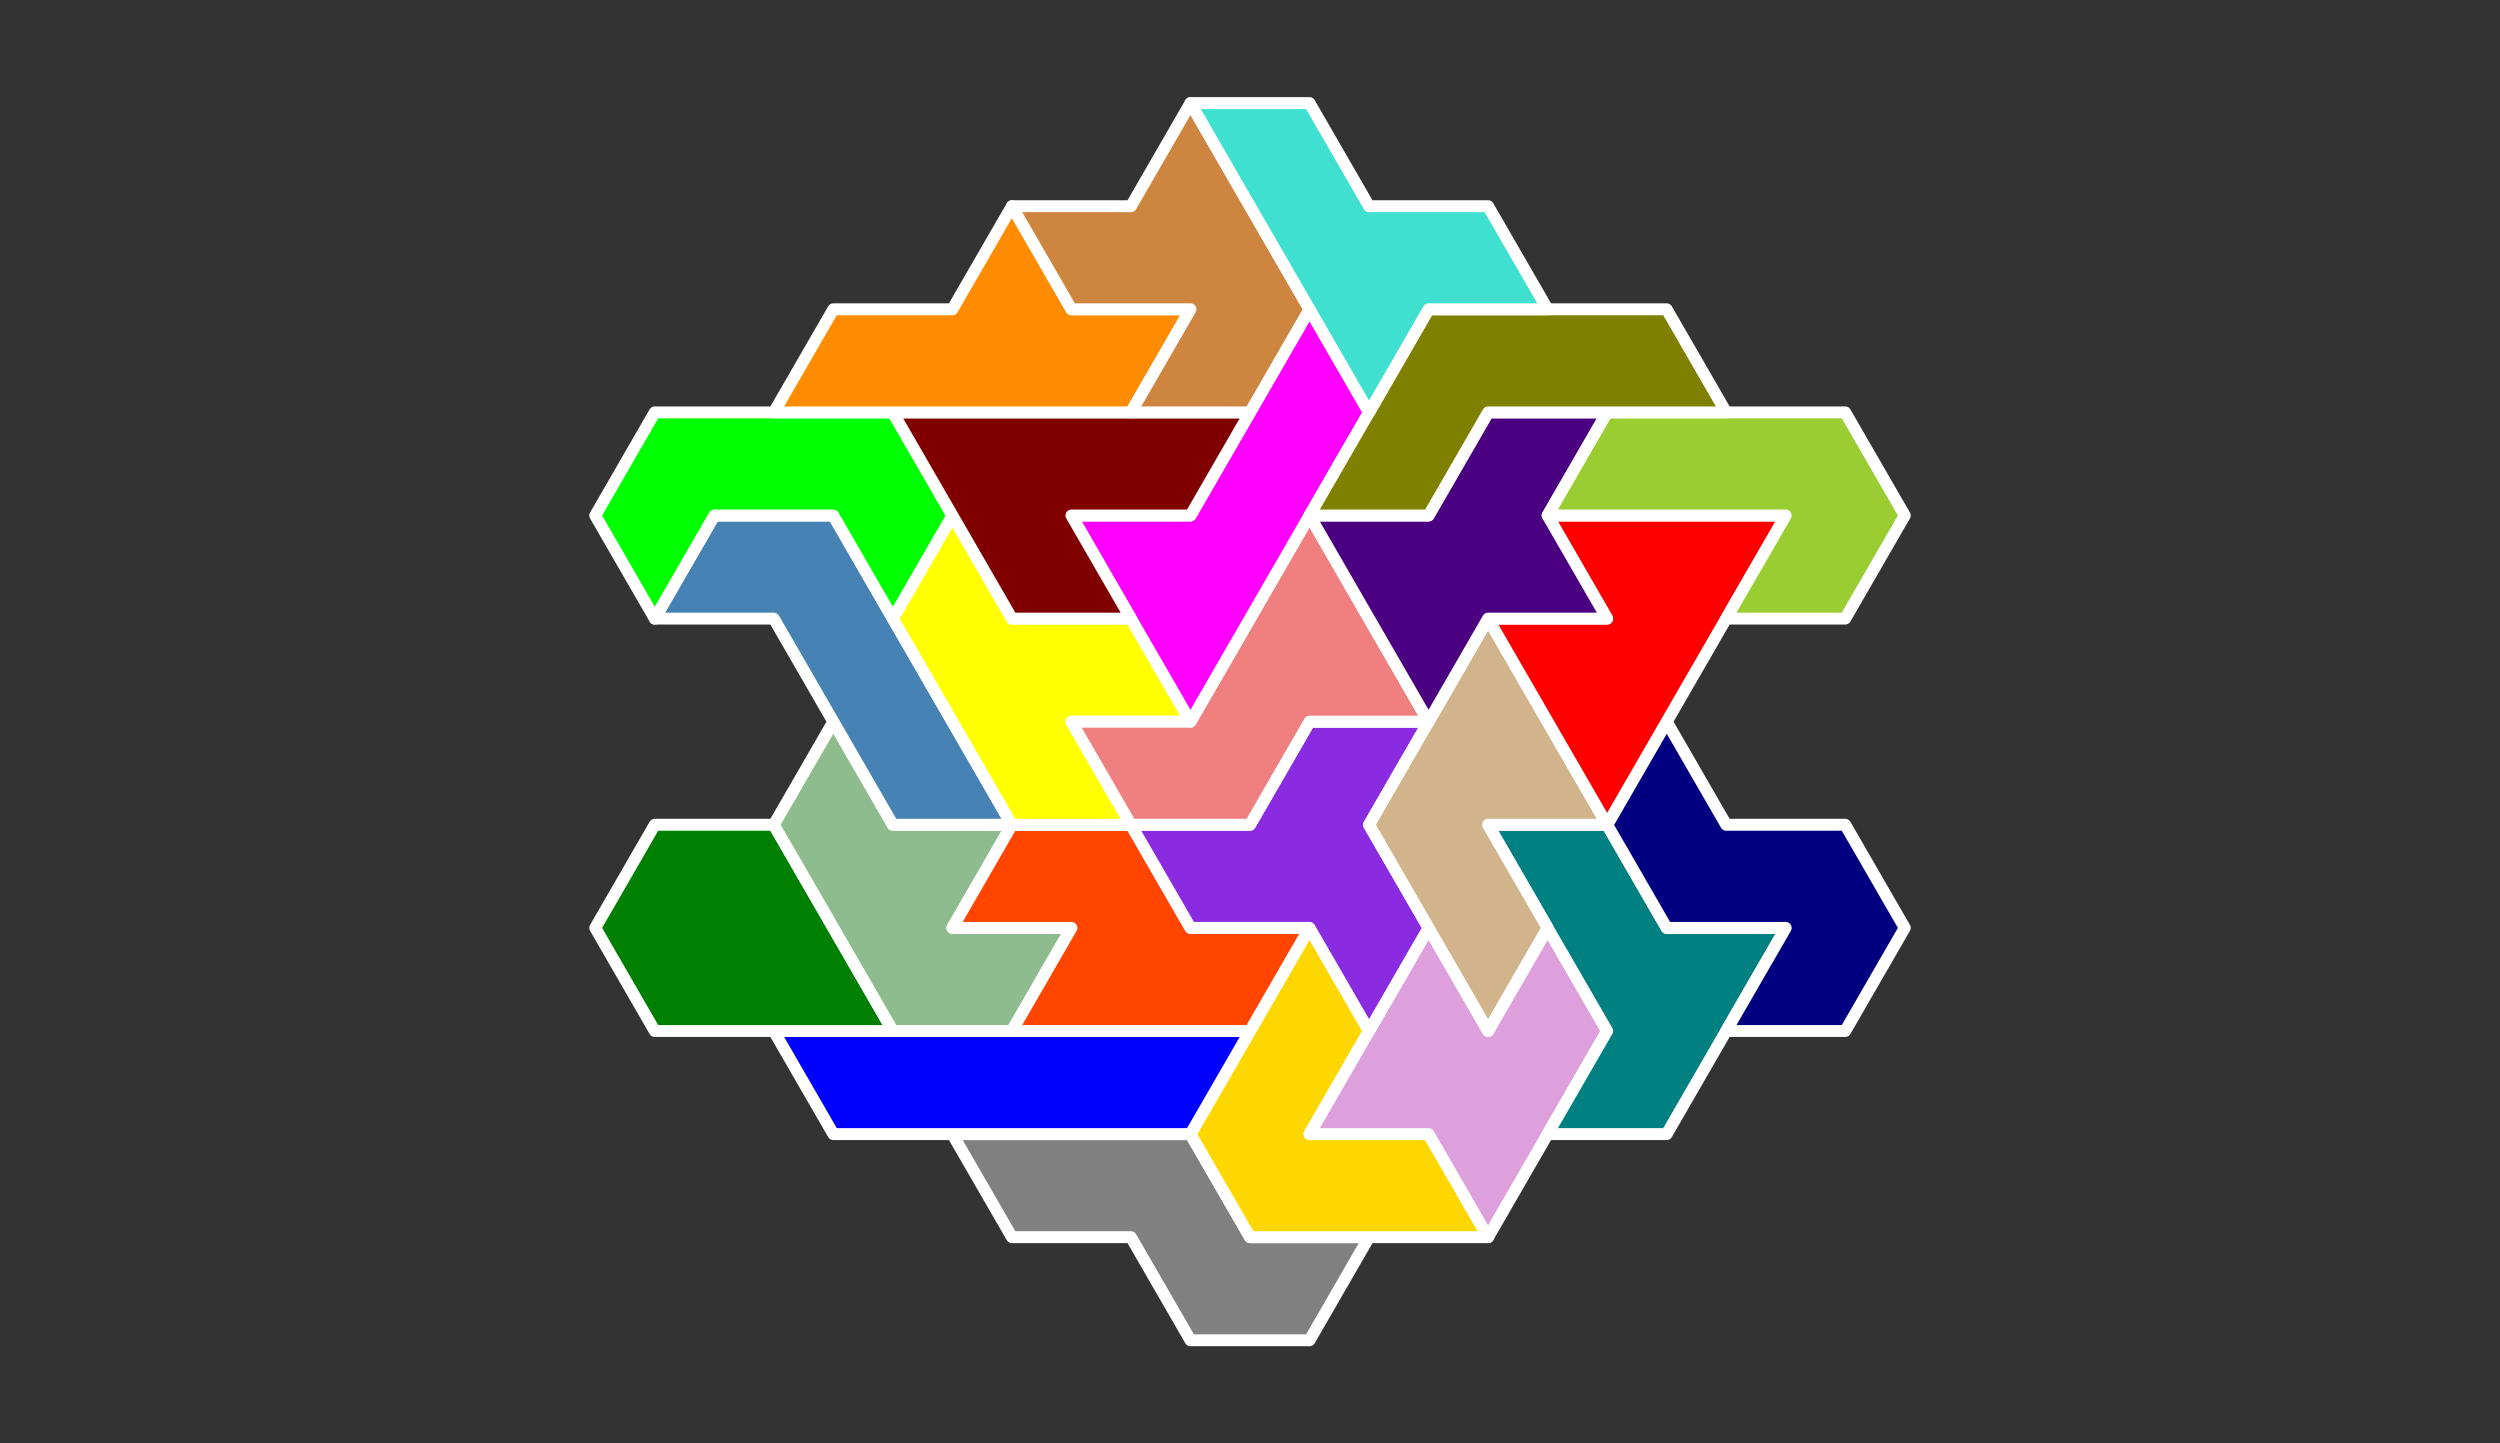 <?xml version="1.0" standalone="no"?>
<!-- Created by Polyform Puzzler (http://puzzler.sourceforge.net/) -->
<svg width="210.000" height="121.244"
     viewBox="0 0 210.000 121.244"
     xmlns="http://www.w3.org/2000/svg"
     xmlns:xlink="http://www.w3.org/1999/xlink">
<rect x="0" y="0" width="210.000" height="121.244" fill="#333333" stroke="none"/>
<g>
<polygon fill="gray" stroke="white"
         stroke-width="1" stroke-linejoin="round"
         points="95.000,103.923 100.000,112.583 110.000,112.583 115.000,103.923 105.000,103.923 100.000,95.263 80.000,95.263 85.000,103.923">
<desc>N7</desc>
</polygon>
<polygon fill="gold" stroke="white"
         stroke-width="1" stroke-linejoin="round"
         points="100.000,95.263 105.000,103.923 125.000,103.923 120.000,95.263 110.000,95.263 115.000,86.603 110.000,77.942">
<desc>V7</desc>
</polygon>
<polygon fill="plum" stroke="white"
         stroke-width="1" stroke-linejoin="round"
         points="120.000,95.263 125.000,103.923 135.000,86.603 130.000,77.942 125.000,86.603 120.000,77.942 110.000,95.263">
<desc>B7</desc>
</polygon>
<polygon fill="blue" stroke="white"
         stroke-width="1" stroke-linejoin="round"
         points="65.000,86.603 70.000,95.263 100.000,95.263 105.000,86.603">
<desc>I7</desc>
</polygon>
<polygon fill="teal" stroke="white"
         stroke-width="1" stroke-linejoin="round"
         points="130.000,95.263 140.000,95.263 150.000,77.942 140.000,77.942 135.000,69.282 125.000,69.282 135.000,86.603">
<desc>T7</desc>
</polygon>
<polygon fill="green" stroke="white"
         stroke-width="1" stroke-linejoin="round"
         points="50.000,77.942 55.000,86.603 75.000,86.603 65.000,69.282 55.000,69.282">
<desc>D7</desc>
</polygon>
<polygon fill="darkseagreen" stroke="white"
         stroke-width="1" stroke-linejoin="round"
         points="70.000,77.942 75.000,86.603 85.000,86.603 90.000,77.942 80.000,77.942 85.000,69.282 75.000,69.282 70.000,60.622 65.000,69.282">
<desc>F7</desc>
</polygon>
<polygon fill="orangered" stroke="white"
         stroke-width="1" stroke-linejoin="round"
         points="85.000,86.603 105.000,86.603 110.000,77.942 100.000,77.942 95.000,69.282 85.000,69.282 80.000,77.942 90.000,77.942">
<desc>Z7</desc>
</polygon>
<polygon fill="blueviolet" stroke="white"
         stroke-width="1" stroke-linejoin="round"
         points="110.000,77.942 115.000,86.603 120.000,77.942 115.000,69.282 120.000,60.622 110.000,60.622 105.000,69.282 95.000,69.282 100.000,77.942">
<desc>W7</desc>
</polygon>
<polygon fill="tan" stroke="white"
         stroke-width="1" stroke-linejoin="round"
         points="120.000,77.942 125.000,86.603 130.000,77.942 125.000,69.282 135.000,69.282 125.000,51.962 115.000,69.282">
<desc>U7</desc>
</polygon>
<polygon fill="navy" stroke="white"
         stroke-width="1" stroke-linejoin="round"
         points="145.000,86.603 155.000,86.603 160.000,77.942 155.000,69.282 145.000,69.282 140.000,60.622 135.000,69.282 140.000,77.942 150.000,77.942">
<desc>S7</desc>
</polygon>
<polygon fill="steelblue" stroke="white"
         stroke-width="1" stroke-linejoin="round"
         points="70.000,60.622 75.000,69.282 85.000,69.282 70.000,43.301 60.000,43.301 55.000,51.962 65.000,51.962">
<desc>L7</desc>
</polygon>
<polygon fill="yellow" stroke="white"
         stroke-width="1" stroke-linejoin="round"
         points="80.000,60.622 85.000,69.282 95.000,69.282 90.000,60.622 100.000,60.622 95.000,51.962 85.000,51.962 80.000,43.301 75.000,51.962">
<desc>Y7</desc>
</polygon>
<polygon fill="lightcoral" stroke="white"
         stroke-width="1" stroke-linejoin="round"
         points="90.000,60.622 95.000,69.282 105.000,69.282 110.000,60.622 120.000,60.622 110.000,43.301 100.000,60.622">
<desc>Q7</desc>
</polygon>
<polygon fill="red" stroke="white"
         stroke-width="1" stroke-linejoin="round"
         points="130.000,60.622 135.000,69.282 150.000,43.301 130.000,43.301 135.000,51.962 125.000,51.962">
<desc>M7</desc>
</polygon>
<polygon fill="magenta" stroke="white"
         stroke-width="1" stroke-linejoin="round"
         points="95.000,51.962 100.000,60.622 115.000,34.641 110.000,25.981 100.000,43.301 90.000,43.301">
<desc>P7</desc>
</polygon>
<polygon fill="indigo" stroke="white"
         stroke-width="1" stroke-linejoin="round"
         points="115.000,51.962 120.000,60.622 125.000,51.962 135.000,51.962 130.000,43.301 135.000,34.641 125.000,34.641 120.000,43.301 110.000,43.301">
<desc>X7</desc>
</polygon>
<polygon fill="lime" stroke="white"
         stroke-width="1" stroke-linejoin="round"
         points="50.000,43.301 55.000,51.962 60.000,43.301 70.000,43.301 75.000,51.962 80.000,43.301 75.000,34.641 55.000,34.641">
<desc>C7</desc>
</polygon>
<polygon fill="maroon" stroke="white"
         stroke-width="1" stroke-linejoin="round"
         points="80.000,43.301 85.000,51.962 95.000,51.962 90.000,43.301 100.000,43.301 105.000,34.641 75.000,34.641">
<desc>G7</desc>
</polygon>
<polygon fill="yellowgreen" stroke="white"
         stroke-width="1" stroke-linejoin="round"
         points="145.000,51.962 155.000,51.962 160.000,43.301 155.000,34.641 135.000,34.641 130.000,43.301 150.000,43.301">
<desc>J7</desc>
</polygon>
<polygon fill="olive" stroke="white"
         stroke-width="1" stroke-linejoin="round"
         points="110.000,43.301 120.000,43.301 125.000,34.641 145.000,34.641 140.000,25.981 120.000,25.981">
<desc>R7</desc>
</polygon>
<polygon fill="darkorange" stroke="white"
         stroke-width="1" stroke-linejoin="round"
         points="65.000,34.641 95.000,34.641 100.000,25.981 90.000,25.981 85.000,17.321 80.000,25.981 70.000,25.981">
<desc>E7</desc>
</polygon>
<polygon fill="peru" stroke="white"
         stroke-width="1" stroke-linejoin="round"
         points="95.000,34.641 105.000,34.641 110.000,25.981 100.000,8.660 95.000,17.321 85.000,17.321 90.000,25.981 100.000,25.981">
<desc>A7</desc>
</polygon>
<polygon fill="turquoise" stroke="white"
         stroke-width="1" stroke-linejoin="round"
         points="110.000,25.981 115.000,34.641 120.000,25.981 130.000,25.981 125.000,17.321 115.000,17.321 110.000,8.660 100.000,8.660">
<desc>H7</desc>
</polygon>
</g>
</svg>
